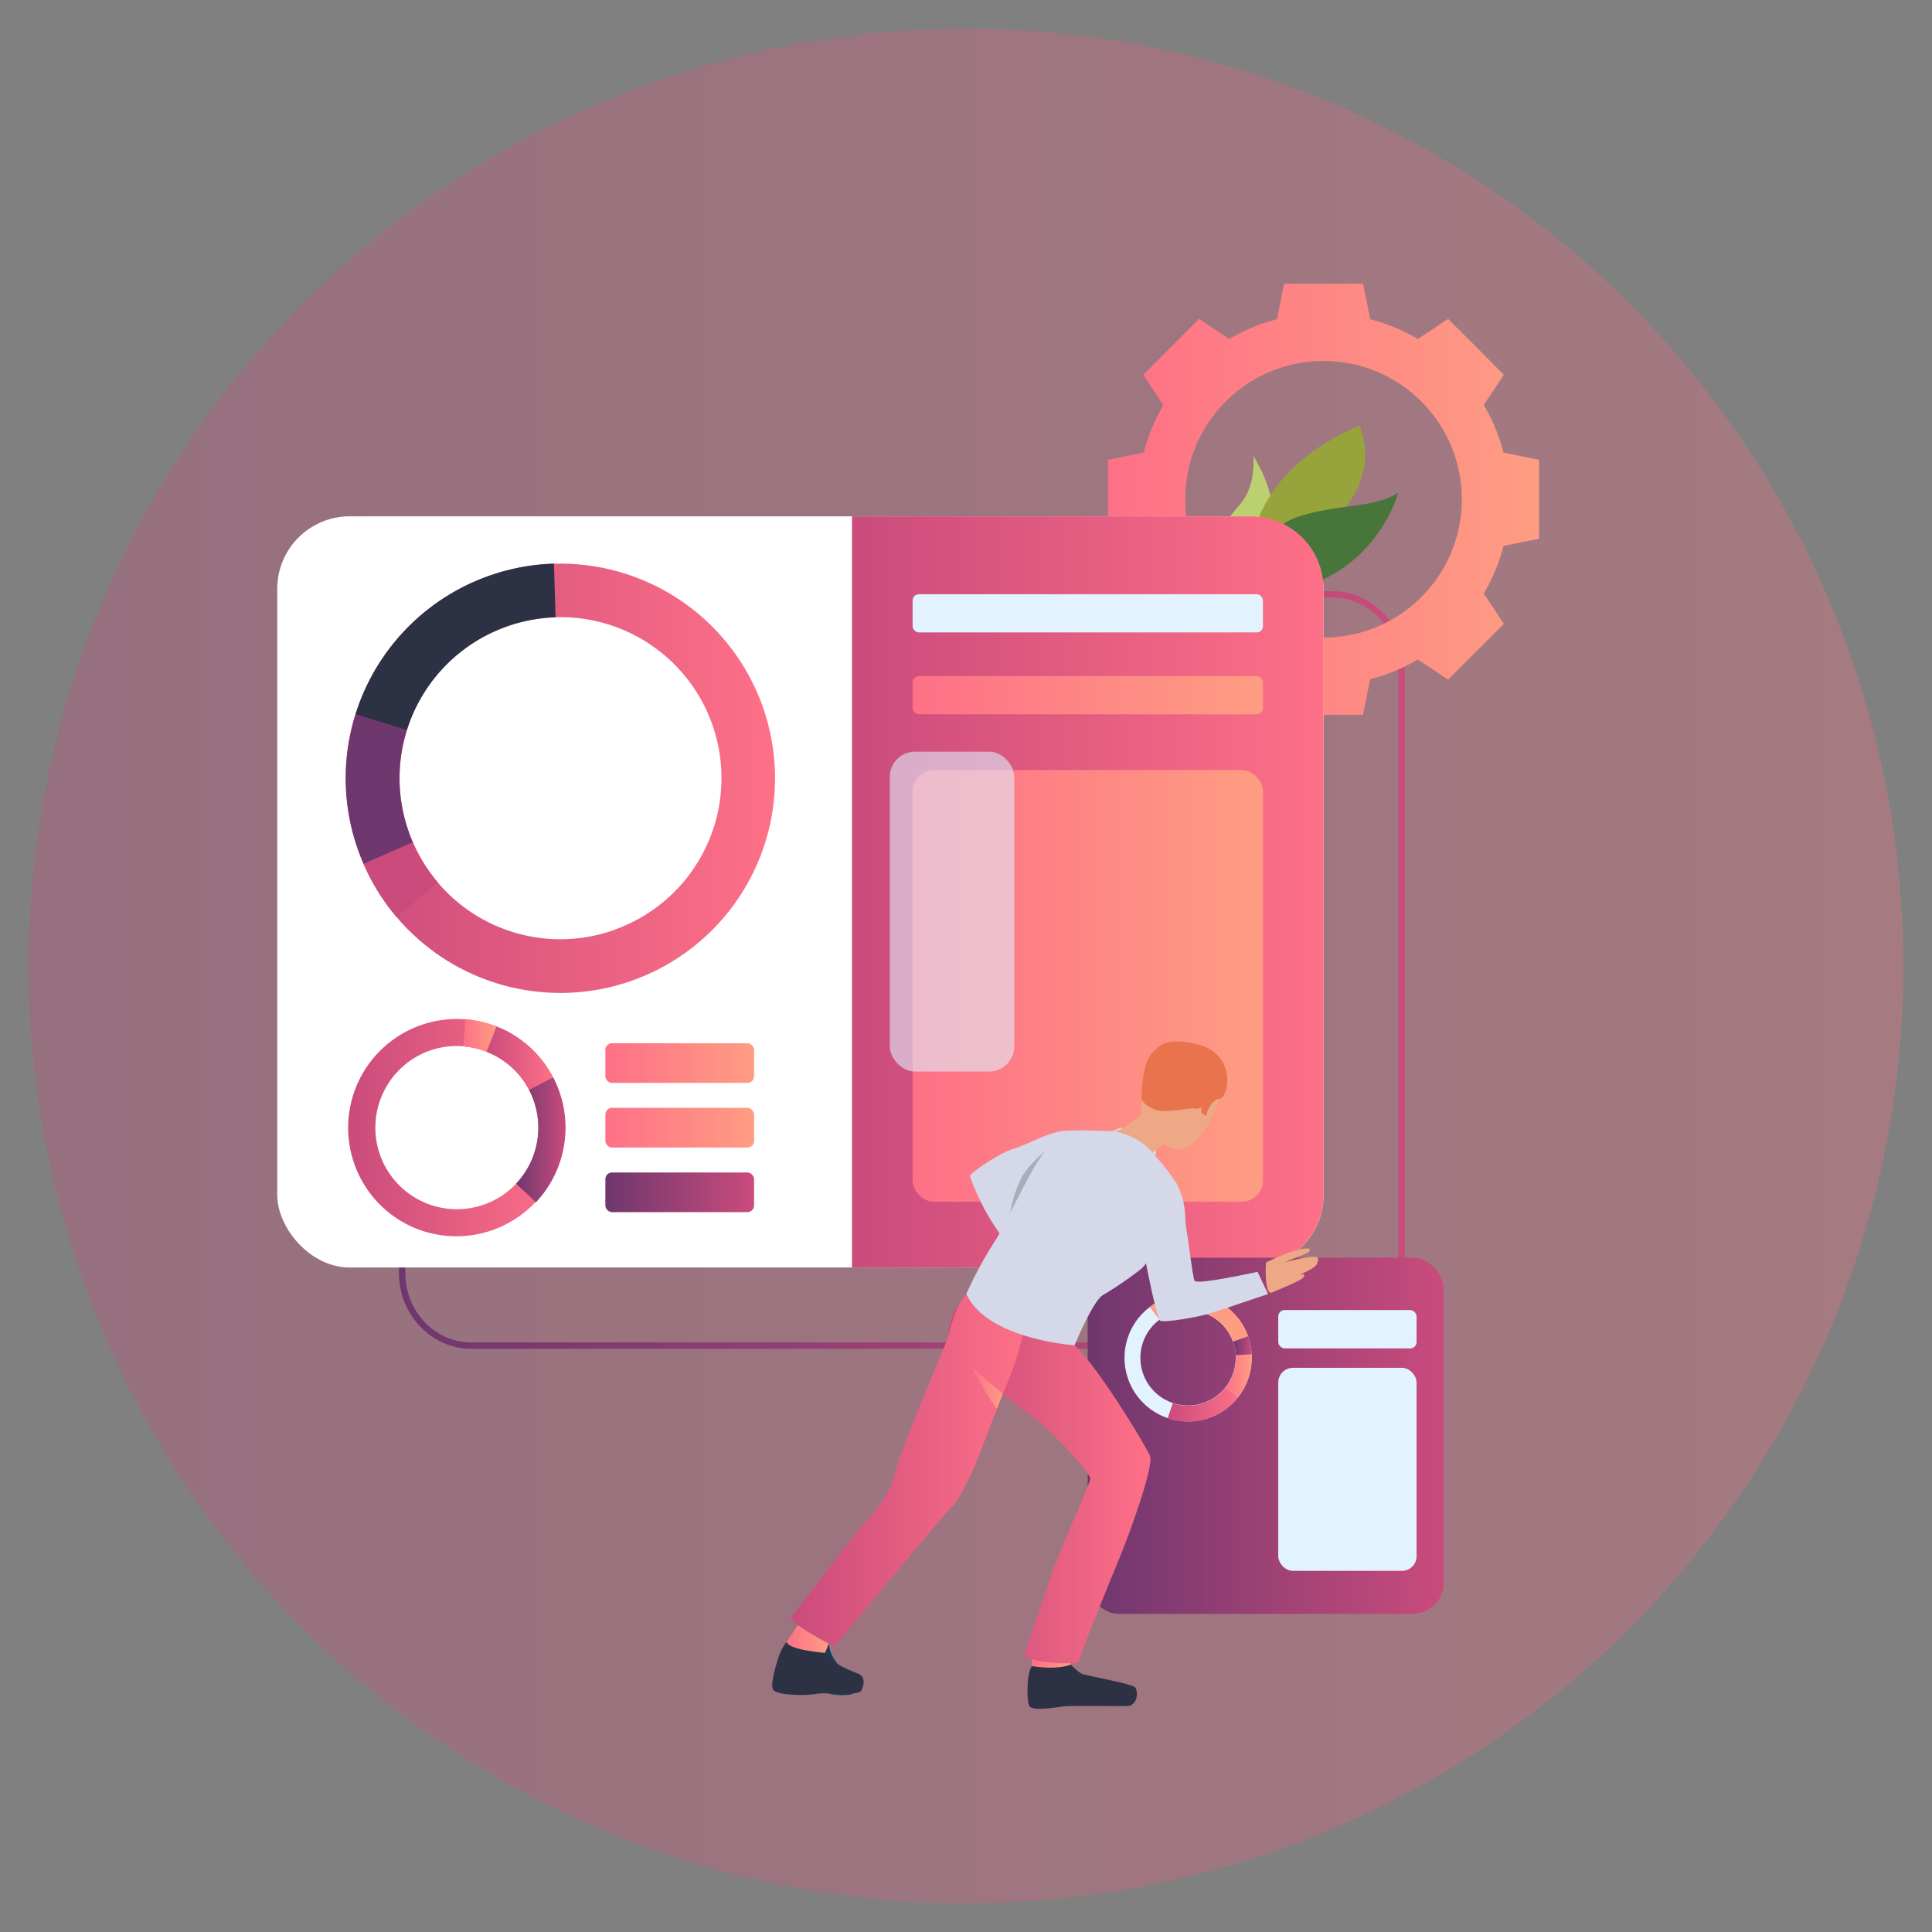 <svg id="Layer_1" data-name="Layer 1" xmlns="http://www.w3.org/2000/svg" xmlns:xlink="http://www.w3.org/1999/xlink" viewBox="0 0 500 500"><rect x="0" y="0" width="500" height="500" fill="#808080" stroke="none"/><defs><style>.cls-1{opacity:0.3;fill:url(#Degradado_sin_nombre_11);}.cls-2{fill:#bbd070;}.cls-3{fill:#97a43c;}.cls-4{fill:#48753a;}.cls-5{fill:url(#Degradado_sin_nombre_8);}.cls-6{fill:url(#Degradado_sin_nombre_13);}.cls-7{fill:#fff;}.cls-8{fill:url(#Degradado_sin_nombre_11-2);}.cls-9{fill:#2c3144;}.cls-10{fill:#6e376e;}.cls-11{fill:#ca4b7c;}.cls-12{fill:url(#Degradado_sin_nombre_11-3);}.cls-13{fill:url(#Degradado_sin_nombre_8-2);}.cls-14{fill:url(#Degradado_sin_nombre_11-4);}.cls-15{fill:url(#Degradado_sin_nombre_13-2);}.cls-16{fill:url(#Degradado_sin_nombre_11-5);}.cls-17{fill:#e3f2ff;}.cls-18{fill:url(#Degradado_sin_nombre_13-3);}.cls-19{fill:url(#Degradado_sin_nombre_13-4);}.cls-20{opacity:0.58;}.cls-21{fill:#e0f1ff;}.cls-22{fill:url(#Degradado_sin_nombre_13-5);}.cls-23{fill:url(#Degradado_sin_nombre_13-6);}.cls-24{fill:url(#Degradado_sin_nombre_8-3);}.cls-25{fill:#1d3b54;}.cls-26{fill:#eea886;}.cls-27{fill:#d4d8e8;}.cls-28{fill:#a9adba;}.cls-29{fill:#e8734d;}.cls-30{fill:url(#Degradado_sin_nombre_8-4);}.cls-31{fill:url(#Degradado_sin_nombre_11-6);}.cls-32{fill:url(#Degradado_sin_nombre_13-7);}.cls-33{fill:url(#Degradado_sin_nombre_8-5);}.cls-34{fill:#fe9d82;}.cls-35{fill:url(#Degradado_sin_nombre_13-8);}.cls-36{fill:url(#Degradado_sin_nombre_13-9);}.cls-37{fill:url(#Degradado_sin_nombre_11-7);}.cls-38{fill:url(#Degradado_sin_nombre_11-8);}.cls-39{fill:url(#Degradado_sin_nombre_13-10);}</style><linearGradient id="Degradado_sin_nombre_11" x1="7.41" y1="250" x2="492.59" y2="250" gradientUnits="userSpaceOnUse"><stop offset="0" stop-color="#ca4b7c"/><stop offset="1" stop-color="#fe7087"/></linearGradient><linearGradient id="Degradado_sin_nombre_8" x1="103.26" y1="251.04" x2="363.57" y2="251.04" gradientUnits="userSpaceOnUse"><stop offset="0" stop-color="#6e376e"/><stop offset="1" stop-color="#ca4b7c"/></linearGradient><linearGradient id="Degradado_sin_nombre_13" x1="286.75" y1="129.2" x2="398.32" y2="129.2" gradientUnits="userSpaceOnUse"><stop offset="0" stop-color="#fe7087"/><stop offset="1" stop-color="#fe9d82"/></linearGradient><linearGradient id="Degradado_sin_nombre_11-2" x1="89.47" y1="201.42" x2="200.59" y2="201.42" xlink:href="#Degradado_sin_nombre_11"/><linearGradient id="Degradado_sin_nombre_11-3" x1="90.05" y1="291.85" x2="146.36" y2="291.85" xlink:href="#Degradado_sin_nombre_11"/><linearGradient id="Degradado_sin_nombre_8-2" x1="133.57" y1="294.96" x2="146.36" y2="294.96" xlink:href="#Degradado_sin_nombre_8"/><linearGradient id="Degradado_sin_nombre_11-4" x1="125.93" y1="273.85" x2="143.14" y2="273.85" xlink:href="#Degradado_sin_nombre_11"/><linearGradient id="Degradado_sin_nombre_13-2" x1="119.91" y1="267.99" x2="128.51" y2="267.99" xlink:href="#Degradado_sin_nombre_13"/><linearGradient id="Degradado_sin_nombre_11-5" x1="220.5" y1="230.83" x2="342.53" y2="230.83" xlink:href="#Degradado_sin_nombre_11"/><linearGradient id="Degradado_sin_nombre_13-3" x1="236.18" y1="179.92" x2="326.85" y2="179.92" xlink:href="#Degradado_sin_nombre_13"/><linearGradient id="Degradado_sin_nombre_13-4" x1="236.18" y1="255.14" x2="326.85" y2="255.14" xlink:href="#Degradado_sin_nombre_13"/><linearGradient id="Degradado_sin_nombre_13-5" x1="156.67" y1="275.12" x2="195.15" y2="275.12" xlink:href="#Degradado_sin_nombre_13"/><linearGradient id="Degradado_sin_nombre_13-6" x1="156.67" y1="291.85" x2="195.15" y2="291.85" xlink:href="#Degradado_sin_nombre_13"/><linearGradient id="Degradado_sin_nombre_8-3" x1="156.67" y1="308.57" x2="195.15" y2="308.57" xlink:href="#Degradado_sin_nombre_8"/><linearGradient id="Degradado_sin_nombre_8-4" x1="281.48" y1="371.58" x2="373.65" y2="371.58" xlink:href="#Degradado_sin_nombre_8"/><linearGradient id="Degradado_sin_nombre_11-6" x1="302.19" y1="363.41" x2="320.5" y2="363.41" xlink:href="#Degradado_sin_nombre_11"/><linearGradient id="Degradado_sin_nombre_13-7" x1="317.24" y1="355.99" x2="323.95" y2="355.99" xlink:href="#Degradado_sin_nombre_13"/><linearGradient id="Degradado_sin_nombre_8-5" x1="319.08" y1="348.24" x2="323.92" y2="348.24" xlink:href="#Degradado_sin_nombre_8"/><linearGradient id="Degradado_sin_nombre_13-8" x1="267.06" y1="430.12" x2="277.13" y2="430.12" xlink:href="#Degradado_sin_nombre_13"/><linearGradient id="Degradado_sin_nombre_13-9" x1="203.65" y1="424.03" x2="214.52" y2="424.03" xlink:href="#Degradado_sin_nombre_13"/><linearGradient id="Degradado_sin_nombre_11-7" x1="245.4" y1="382.68" x2="297.74" y2="382.68" xlink:href="#Degradado_sin_nombre_11"/><linearGradient id="Degradado_sin_nombre_11-8" x1="204.69" y1="379.96" x2="264.93" y2="379.96" xlink:href="#Degradado_sin_nombre_11"/><linearGradient id="Degradado_sin_nombre_13-10" x1="251.62" y1="359.24" x2="259.5" y2="359.24" xlink:href="#Degradado_sin_nombre_13"/></defs><title>Kategori konsultasi</title><circle class="cls-1" cx="250" cy="250" r="242.59"/><path class="cls-2" d="M324.36,118s10.24,15.53,1.6,23.78-9.65-1-9.65-1-4.62.3,4.57-10.21C325.21,125.7,324.36,118,324.36,118Z"/><path class="cls-3" d="M351.77,110.12s7.3,14.1-9.88,27.32-17.1,22.32-17.1,22.32S312.69,127.07,351.77,110.12Z"/><path class="cls-4" d="M322.58,153.75c-6.53-.18,3-16.77,13.68-20.13s19.13-2,25.6-6.09C361.86,127.53,354.74,154.64,322.58,153.75Z"/><path class="cls-5" d="M344.82,349.07H122c-10.34,0-18.75-8.79-18.75-19.59V172.61c0-10.81,8.41-19.6,18.75-19.6H344.82c10.34,0,18.75,8.79,18.75,19.6V329.48C363.57,340.28,355.16,349.07,344.82,349.07ZM122,154.66c-9.43,0-17.11,8.05-17.11,18V329.48c0,9.89,7.68,17.94,17.11,17.94H344.82c9.43,0,17.1-8.05,17.1-17.94V172.61c0-9.9-7.67-18-17.1-18Z"/><path class="cls-6" d="M389.11,117.13A48,48,0,0,0,384,104.8L389.2,97,382,89.75l-7.22-7.22-7.83,5.2a48,48,0,0,0-12.33-5.11l-1.85-9.21H332.32l-1.85,9.21a47.69,47.69,0,0,0-12.33,5.11l-7.83-5.2-7.22,7.22L295.87,97l5.2,7.83A48,48,0,0,0,296,117.13L286.75,119v20.43l9.21,1.85a47.69,47.69,0,0,0,5.11,12.33l-5.2,7.83,7.22,7.22,7.22,7.22,7.83-5.2a47.69,47.69,0,0,0,12.33,5.11l1.85,9.21h20.43l1.85-9.21a48,48,0,0,0,12.33-5.11l7.83,5.2,7.22-7.22,7.22-7.22-5.2-7.83a47.69,47.69,0,0,0,5.11-12.33l9.21-1.85V119ZM342.53,165a35.79,35.79,0,1,1,35.79-35.78A35.78,35.78,0,0,1,342.53,165Z"/><rect class="cls-7" x="71.75" y="133.62" width="270.78" height="194.41" rx="18.77" ry="18.77"/><path class="cls-8" d="M197.33,182.71a55.54,55.54,0,1,0-104.6,37.41c.42,1.18.88,2.34,1.37,3.47a55,55,0,0,0,8.61,13.82,55.55,55.55,0,0,0,94.62-54.7Zm-38.27,57.92A41.58,41.58,0,0,1,106.85,218c-.37-.85-.71-1.72-1-2.6a41.65,41.65,0,1,1,53.24,25.19Z"/><path class="cls-9" d="M105.28,189,92,184.86a55.66,55.66,0,0,1,51.36-39l.42,13.9A41.73,41.73,0,0,0,105.28,189Z"/><path class="cls-10" d="M106.85,218,94.1,223.59c-.49-1.13-.95-2.29-1.37-3.47A55.24,55.24,0,0,1,92,184.86L105.28,189a41.45,41.45,0,0,0,.54,26.43C106.14,216.32,106.48,217.19,106.85,218Z"/><path class="cls-11" d="M102.71,237.41a55,55,0,0,1-8.61-13.82L106.85,218a41.3,41.3,0,0,0,6.45,10.37Z"/><path class="cls-12" d="M106.17,317.29a28.15,28.15,0,0,0,24.08-50.89q-.87-.4-1.74-.75a28.15,28.15,0,0,0-22.34,51.64Zm-7-34.47a21,21,0,0,1,26.8-10.61c.44.17.87.36,1.3.56a21.1,21.1,0,1,1-28.1,10.05Z"/><path class="cls-13" d="M136.9,282.05l6.24-3.27a28.17,28.17,0,0,1-4.44,32.37l-5.13-4.83a21.14,21.14,0,0,0,3.33-24.27Z"/><path class="cls-14" d="M125.93,272.21l2.58-6.56q.87.35,1.74.75a28,28,0,0,1,12.89,12.38l-6.24,3.27a20.94,20.94,0,0,0-9.67-9.28C126.8,272.57,126.37,272.38,125.93,272.21Z"/><path class="cls-15" d="M120.47,263.78a28,28,0,0,1,8,1.87l-2.58,6.56a21.16,21.16,0,0,0-6-1.41Z"/><path class="cls-16" d="M342.53,152.39V309.26A18.77,18.77,0,0,1,323.76,328H220.5V133.62H323.76A18.77,18.77,0,0,1,342.53,152.39Z"/><rect class="cls-17" x="236.18" y="153.79" width="90.67" height="9.88" rx="1.63" ry="1.63"/><rect class="cls-18" x="236.18" y="174.98" width="90.67" height="9.88" rx="1.63" ry="1.63"/><rect class="cls-19" x="236.18" y="199.29" width="90.67" height="111.71" rx="5.47" ry="5.47"/><g class="cls-20"><rect class="cls-21" x="230.28" y="194.53" width="32.2" height="82.79" rx="6.51" ry="6.51"/></g><rect class="cls-22" x="156.67" y="269.99" width="38.48" height="10.26" rx="1.7" ry="1.7"/><rect class="cls-23" x="156.67" y="286.72" width="38.48" height="10.26" rx="1.7" ry="1.7"/><rect class="cls-24" x="156.67" y="303.44" width="38.48" height="10.26" rx="1.7" ry="1.7"/><path class="cls-25" d="M217.52,431.42s4.22,5.68,3.64,6.58-5,1-7.71,0-2.76-7.68-4-10.54c-.52-1.2.58-4.73,2.12-5a6.48,6.48,0,0,1,3.21.49S213.2,427,217.52,431.42Z"/><polygon class="cls-25" points="209.35 426.96 209.35 432.9 210.12 432.9 210.12 428.31 209.35 426.96"/><path class="cls-26" d="M324.05,330.22a2.71,2.71,0,0,0,1.41-.64c.89-.91,1-2.83,2.77-3s3.45,5.32,3.16,6.44-2.67,2-6.42,1.83S324.05,330.22,324.05,330.22Z"/><path class="cls-27" d="M287.72,292.76l2.31-.92s5.85,1.35,9.22,6l-.29,1.4S290.05,297.34,287.72,292.76Z"/><path class="cls-28" d="M296.64,326.86a9.6,9.6,0,0,1-1.09,1.34l-.6.49h0l-.22-8.79s1.1,3.39,1.27,3.89S296.64,326.86,296.64,326.86Z"/><path class="cls-26" d="M309.39,286.18c.21-.66-.29-3.21-1.91-1.76s-1.62,4.69-.7,5S308.87,287.87,309.39,286.18Z"/><path class="cls-29" d="M303.32,271.9s-7.86-5.59-7.9,13.47Z"/><path class="cls-26" d="M307.17,270.12s9.06,1.61,9.14,9.29-6.94,18.78-11.5,18-9.75-4.88-9.57-9.54,1.47-10.8,3.57-14.17S304.64,270,307.17,270.12Z"/><path class="cls-29" d="M295.55,284.27s0,1.57,3.14,2.81,8.84-.5,10.27-.21,1.87-.4,1.87-.4l.1,1.53,1.21.82s.86-4.07,3.42-4.43,4.69-12.05-6.35-14.26c0,0-8.17-2.22-10.27,1.92S295.16,281.35,295.55,284.27Z"/><rect class="cls-30" x="281.48" y="325.49" width="92.17" height="92.17" rx="8.05" ry="8.05"/><rect class="cls-17" x="330.81" y="339.04" width="35.8" height="9.92" rx="1.65" ry="1.65"/><rect class="cls-17" x="330.81" y="353.99" width="35.8" height="52.55" rx="3.79" ry="3.79"/><path class="cls-17" d="M302.19,367a16.64,16.64,0,0,0,5.07.87,16.45,16.45,0,0,0,16.68-16.26c0-.37,0-.74,0-1.1A16.47,16.47,0,1,0,302.19,367Zm-7.06-15.76a12.35,12.35,0,0,1,23.95-4.06h0a12.52,12.52,0,0,1,.72,3.54c0,.27,0,.55,0,.83a12.34,12.34,0,0,1-12.5,12.19,12.63,12.63,0,0,1-3.81-.65A12.36,12.36,0,0,1,295.13,351.23Z"/><path class="cls-31" d="M317.24,359l3.26,2.53a16.45,16.45,0,0,1-13.24,6.38,16.7,16.7,0,0,1-5.07-.87l1.32-3.9a12.63,12.63,0,0,0,3.81.65A12.33,12.33,0,0,0,317.24,359Z"/><path class="cls-32" d="M319.81,350.72l4.11-.22c0,.36,0,.73,0,1.1a16.38,16.38,0,0,1-3.44,9.88L317.24,359a12.24,12.24,0,0,0,2.58-7.4C319.83,351.27,319.82,351,319.81,350.72Z"/><path class="cls-33" d="M319.81,350.72a12.52,12.52,0,0,0-.72-3.54h0l3.88-1.41a16.51,16.51,0,0,1,1,4.74Z"/><path class="cls-34" d="M297.57,338.23A16.48,16.48,0,0,1,323,345.76l-3.87,1.42h0a12.35,12.35,0,0,0-19.1-5.6Z"/><path class="cls-26" d="M327.63,326.75a56.7,56.7,0,0,1,5.27-2.33c2.5-.95,5.59-1.62,5.93-1.19.74,1-2.17,1.63-4.6,2.73a19.48,19.48,0,0,0-1.85.85s-.16-.06,2.46-.7c2.82-.7,5.77-1.14,6.15-.61.18.26.51,1.16-.67,1.12.61-.12.52-.22.58,0,.31,1.27-3.71,2.92-5.3,3.58,1.22-.5,2.17-.74,1.84.2s-6.15,3.15-8.16,4.09C327.09,335.54,327.63,326.75,327.63,326.75Z"/><path class="cls-27" d="M284.72,292.71a68.52,68.52,0,0,0-9.65,0c-4,.41-9.52,3.67-12.86,4.62s-11.4,6.36-11.18,7.1a60,60,0,0,0,9.11,16.72C265.08,327.28,284.72,292.71,284.72,292.71Z"/><path class="cls-28" d="M272.51,296.26s-6.1,4.52-8.23,8.66a33.7,33.7,0,0,0-2.85,9.07Z"/><path class="cls-9" d="M277.13,430.81a14.89,14.89,0,0,0,2.76,2.34c1,.49,13,2.56,13.86,3.54s.82,4.85-2.29,4.85-13.45-.06-15.2,0-9.1,1.52-9.86,0-.69-8.65.66-10.35S277.13,430.81,277.13,430.81Z"/><path class="cls-35" d="M276.76,428.64l.37,2.17s-3.21,1.47-10.07.38V429Z"/><path class="cls-9" d="M203.65,424.82a11.7,11.7,0,0,0-2,3.59c-.43,1.3-2.45,7.36-1.58,8.83s7.73,1.68,11.16,1.14,10.9.6,11.66-.87,1.2-3.62-1-4.45-7.36-3-8.28-5.3S203.65,424.82,203.65,424.82Z"/><path class="cls-36" d="M214.52,425.31l-1,2.45s-9.84-.74-9.92-2.94l3.11-4.53Z"/><path class="cls-26" d="M295.25,288.53s-5.48,4.66-7,4.28,5.38,9.84,5.38,9.84,6.6-6.5,8.09-6.69S295.25,288.53,295.25,288.53Z"/><path class="cls-27" d="M295.62,306.91c-1.86,1.13-2.18,1.49-2,6.83s2.44,9.64,2.6,11.12,3.13,16.06,3.94,16.87,10.59-1.08,12.56-1.7c3-.91,15.47-5.15,15.47-5.15l-2.75-5.74s-15.8,3.52-16.31,2.29-1.74-11.61-2.18-13.86.33-5.79-2.36-11.13C302.22,301.66,295.62,306.91,295.62,306.91Z"/><path class="cls-37" d="M277.1,347.08s3.35,3.56,4.29,4.72c6.41,7.93,15.14,22.48,16.23,25s-5.4,20.52-8.06,26.8c-1.4,3.3-10.64,26-10.35,26.5s-9.78.84-14.28-1.48c0,0,6.47-19.19,7.83-22.95,2.06-5.68,9.21-21.41,9.42-22.93s-11.54-14.11-15.46-16.5-13.51-10.9-14.6-12-7.27-4-6.69-9.51,4.69-9.88,4.69-9.88Z"/><path class="cls-38" d="M259.5,360.74,258,364.61c-1.85,4.85-4.84,12.68-5.33,13.92-.73,1.82-4.36,9.66-6.1,11.19S216.16,425.67,216.09,426s-10.75-5.23-11.4-7.34c0,0,15.54-20.26,17.94-23.24s7.41-7.41,9.08-14.45,13.65-34.14,13.69-35.16c0,0,1.92-8.35,4.72-10.89s13,.44,14.56,5.74S259.5,360.74,259.5,360.74Z"/><path class="cls-39" d="M259.5,360.74,258,364.61c-2-2.25-6.41-10.74-6.41-10.74.29.21,1.22,1.08,1.44,1.28Z"/><path class="cls-27" d="M296.64,326.86a9.6,9.6,0,0,1-1.09,1.34l-.6.49h0a93.81,93.81,0,0,1-9.49,6.47c-2.55,1.38-7.37,13-7.37,13s-22.74-1.54-28-13.3a103.44,103.44,0,0,1,7.08-13.18c3.38-4.91,10.79-22.56,14.71-25.06s7.3-4.14,15-3.92a16.18,16.18,0,0,1,12,6.35s5.89,6.32,6.47,9.66C305.93,311.61,299.54,322.82,296.64,326.86Z"/></svg>